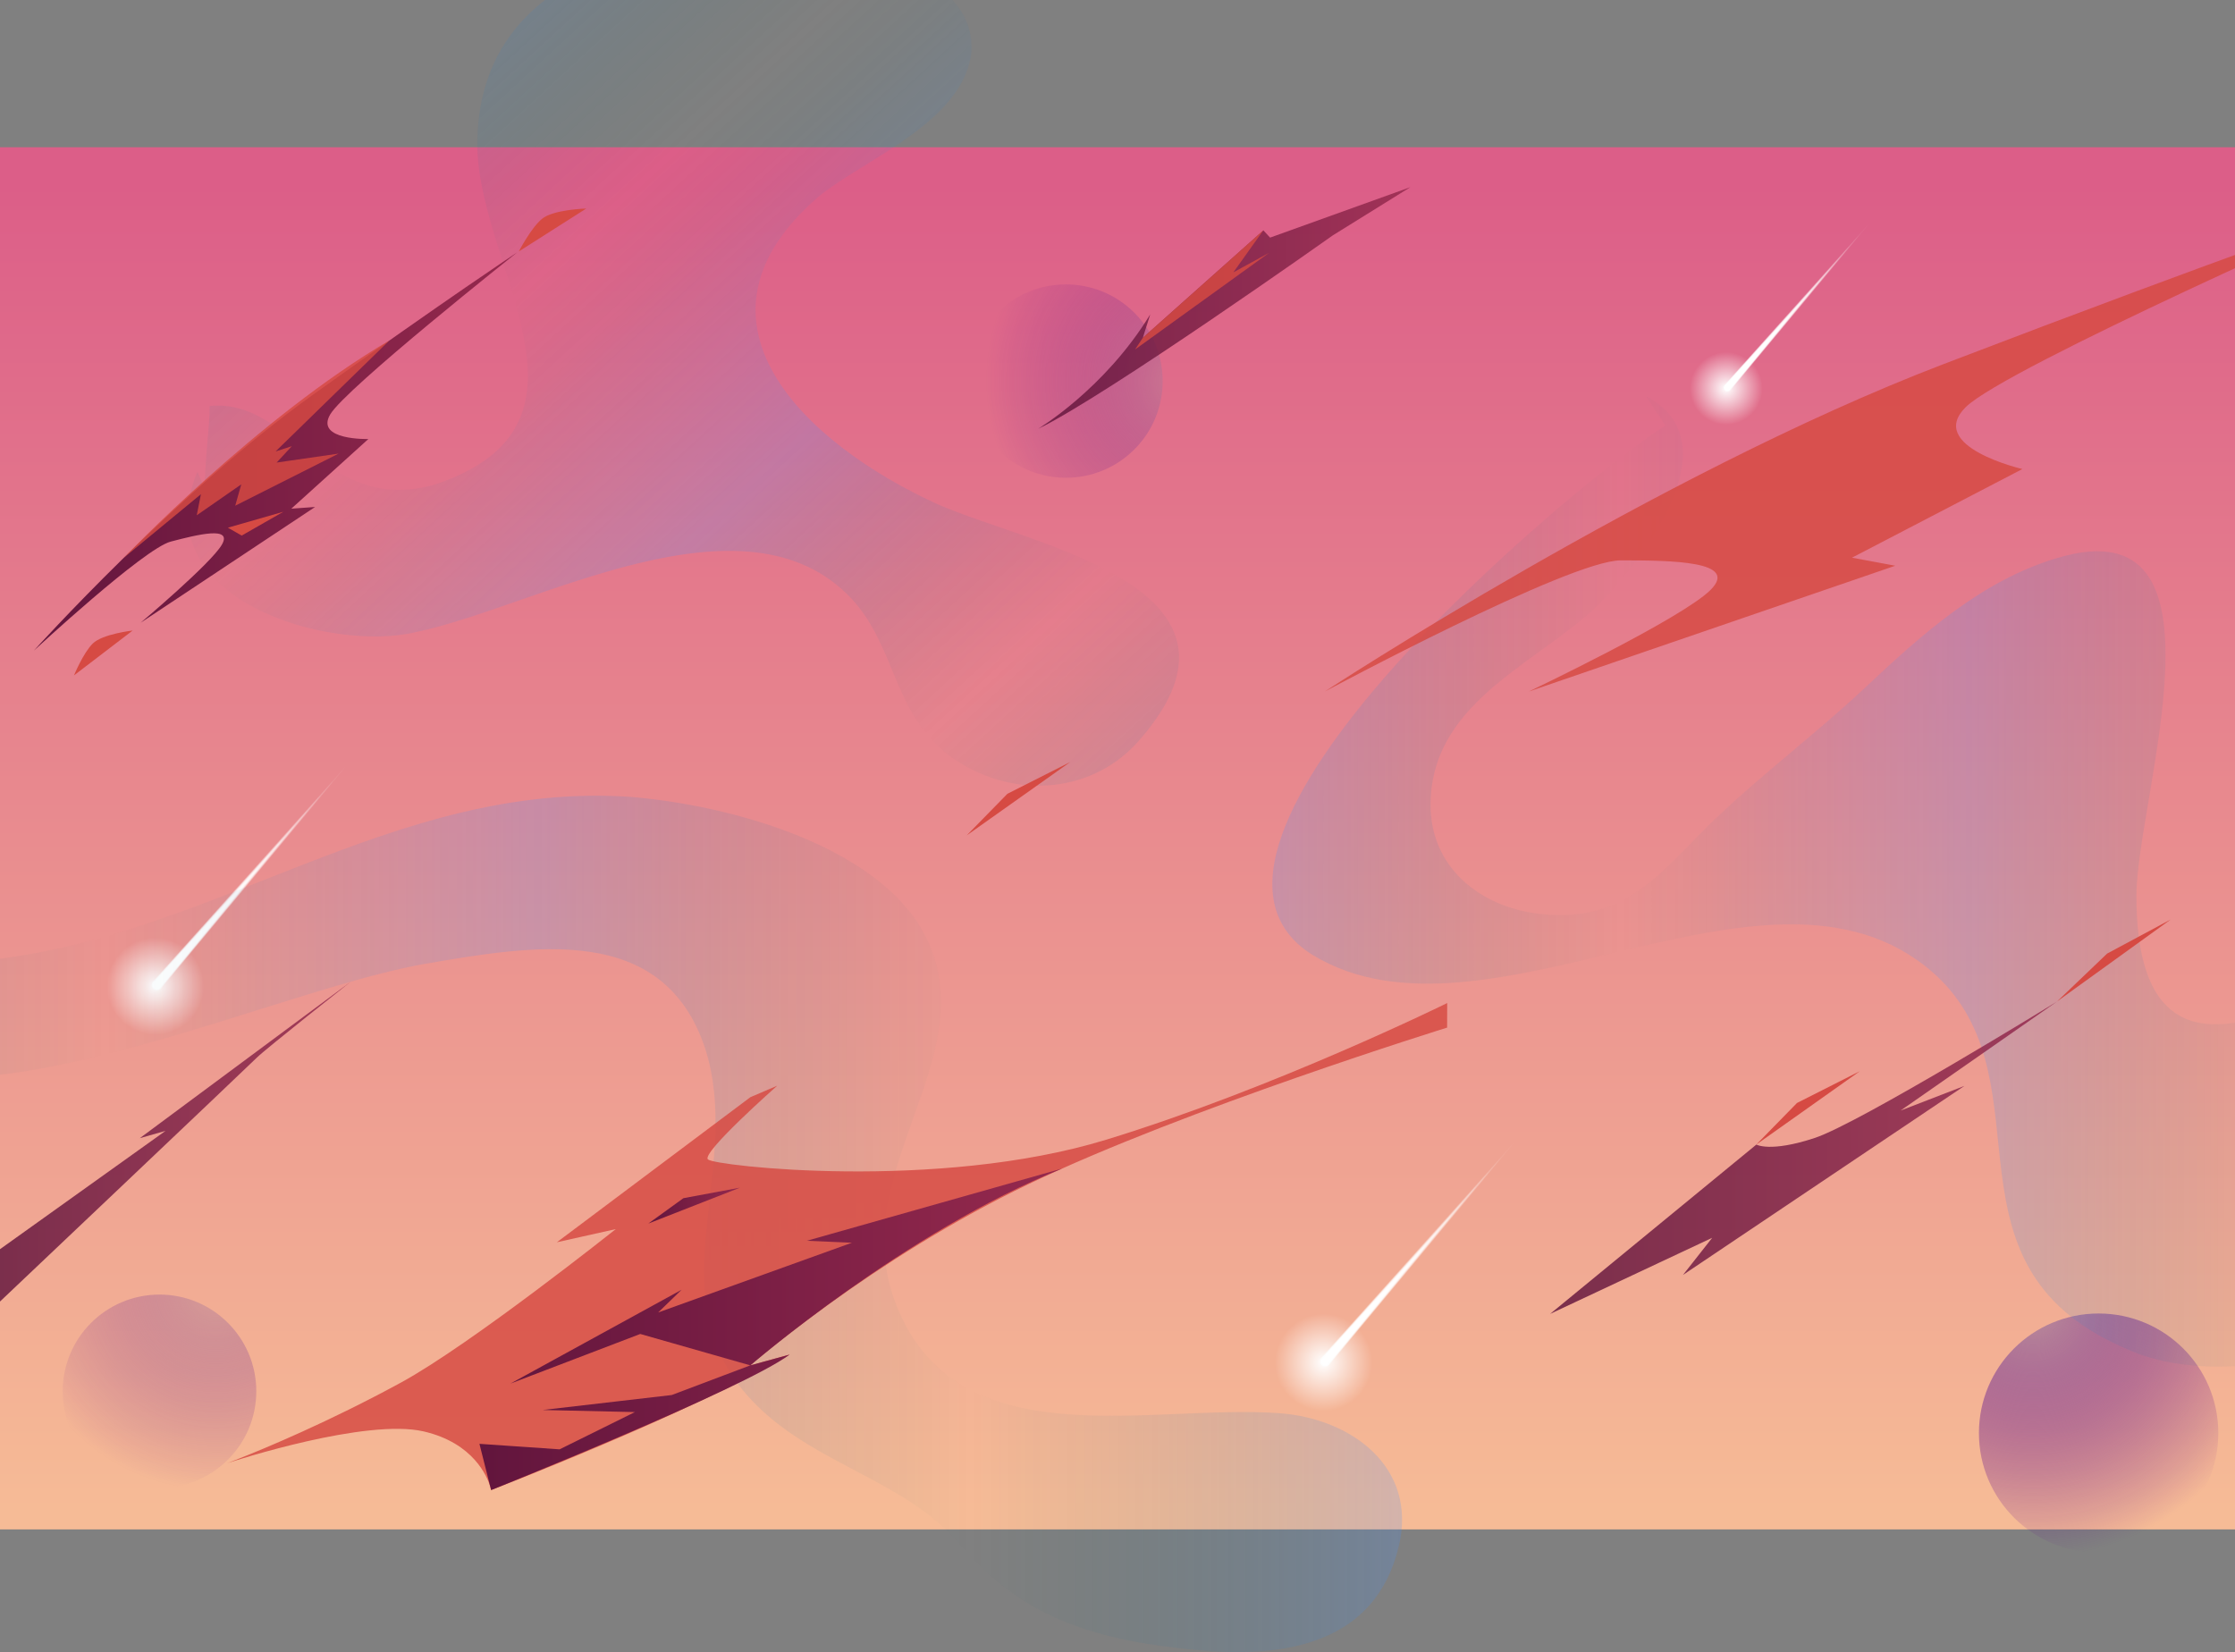 <svg width="1024" height="757" viewBox="0 0 1024 757" fill="none" xmlns="http://www.w3.org/2000/svg">
<rect x="0" y="0" width="1024" height="757" fill="#808080" stroke="none"/>
<path d="M1052.66 67.465H-74.355V700.765H1052.66V67.465Z" fill="url(#paint0_linear_257_20565)"/>
<path d="M961.516 711.402C991.801 711.402 1016.35 686.876 1016.35 656.622C1016.35 626.367 991.801 601.841 961.516 601.841C931.231 601.841 906.68 626.367 906.68 656.622C906.68 686.876 931.231 711.402 961.516 711.402Z" fill="url(#paint1_radial_257_20565)"/>
<path opacity="0.49" d="M519.706 205.937C537.025 188.636 537.025 160.585 519.706 143.285C502.387 125.984 474.308 125.984 456.99 143.285C439.671 160.585 439.671 188.636 456.99 205.937C474.308 223.238 502.387 223.238 519.706 205.937Z" fill="url(#paint2_radial_257_20565)"/>
<path opacity="0.49" d="M73.079 681.772C97.572 681.772 117.426 661.937 117.426 637.47C117.426 613.003 97.572 593.169 73.079 593.169C48.587 593.169 28.732 613.003 28.732 637.47C28.732 661.937 48.587 681.772 73.079 681.772Z" fill="url(#paint3_radial_257_20565)"/>
<path d="M807.567 177.014C807.379 173.721 806.217 170.558 804.229 167.924C802.241 165.291 799.515 163.306 796.398 162.221C793.28 161.135 789.91 160.998 786.714 161.827C783.518 162.655 780.64 164.412 778.444 166.875C776.248 169.338 774.833 172.397 774.377 175.663C773.922 178.93 774.447 182.259 775.885 185.227C777.324 188.196 779.612 190.672 782.46 192.341C785.307 194.011 788.586 194.799 791.883 194.606C796.296 194.347 800.427 192.349 803.368 189.051C806.308 185.753 807.819 181.424 807.567 177.014Z" fill="url(#paint4_radial_257_20565)"/>
<path opacity="0.06" d="M792.909 178.879C792.571 179.245 792.103 179.467 791.605 179.496C791.106 179.526 790.615 179.362 790.236 179.038C789.856 178.714 789.617 178.255 789.568 177.759C789.519 177.262 789.665 176.766 789.974 176.375C790.667 175.566 855.899 102.865 855.922 102.888C856.181 103.105 793.602 178.064 792.909 178.879Z" fill="white"/>
<path opacity="0.13" d="M792.857 178.832C792.698 179.017 792.504 179.17 792.286 179.281C792.068 179.391 791.831 179.458 791.587 179.477C791.344 179.496 791.099 179.467 790.866 179.392C790.634 179.316 790.419 179.196 790.233 179.037C790.047 178.878 789.894 178.685 789.784 178.467C789.673 178.25 789.606 178.012 789.587 177.769C789.568 177.525 789.597 177.281 789.672 177.049C789.748 176.816 789.869 176.601 790.027 176.416C790.697 175.636 851.614 107.808 851.661 107.808C851.914 108.049 793.526 178.046 792.857 178.832Z" fill="white"/>
<path opacity="0.19" d="M792.804 178.785C792.649 178.964 792.462 179.111 792.25 179.217C792.039 179.324 791.81 179.388 791.574 179.405C791.338 179.423 791.101 179.394 790.877 179.32C790.652 179.247 790.444 179.129 790.265 178.975C790.086 178.821 789.939 178.634 789.832 178.423C789.725 178.212 789.661 177.982 789.644 177.747C789.626 177.511 789.655 177.275 789.729 177.05C789.803 176.826 789.92 176.618 790.074 176.439C790.72 175.689 847.329 112.675 847.399 112.734C847.675 112.992 793.443 178.034 792.804 178.785Z" fill="white"/>
<path opacity="0.25" d="M792.751 178.738C792.608 178.922 792.429 179.076 792.225 179.189C792.021 179.303 791.796 179.374 791.564 179.398C791.331 179.422 791.097 179.398 790.874 179.329C790.651 179.26 790.444 179.146 790.266 178.995C790.089 178.844 789.944 178.658 789.84 178.449C789.736 178.24 789.676 178.012 789.663 177.779C789.65 177.546 789.684 177.313 789.764 177.094C789.844 176.875 789.967 176.674 790.127 176.504C790.714 175.783 843.044 117.613 843.138 117.695C843.426 117.935 793.367 178.017 792.751 178.738Z" fill="white"/>
<path opacity="0.31" d="M792.698 178.697C792.406 179.003 792.007 179.185 791.585 179.206C791.162 179.228 790.747 179.087 790.425 178.812C790.103 178.537 789.899 178.149 789.855 177.729C789.81 177.308 789.929 176.887 790.186 176.551C790.773 175.859 838.765 122.533 838.906 122.632C839.17 122.879 793.291 177.999 792.698 178.697Z" fill="white"/>
<path opacity="0.38" d="M792.628 178.65C792.355 178.97 791.966 179.168 791.547 179.201C791.127 179.234 790.712 179.099 790.392 178.826C790.072 178.553 789.874 178.164 789.841 177.745C789.808 177.326 789.943 176.911 790.216 176.592C790.803 175.929 834.463 127.446 834.604 127.57C834.921 127.822 793.215 177.987 792.628 178.65Z" fill="white"/>
<path opacity="0.44" d="M792.593 178.603C792.332 178.909 791.961 179.098 791.56 179.13C791.159 179.162 790.762 179.034 790.456 178.773C790.15 178.513 789.961 178.141 789.929 177.741C789.897 177.341 790.025 176.944 790.286 176.639C790.832 176.005 830.201 132.366 830.36 132.507C830.665 132.771 793.139 177.97 792.593 178.603Z" fill="white"/>
<path opacity="0.5" d="M792.54 178.562C792.419 178.715 792.269 178.842 792.097 178.935C791.926 179.029 791.738 179.086 791.543 179.105C791.349 179.124 791.153 179.104 790.967 179.045C790.781 178.986 790.608 178.891 790.46 178.764C790.312 178.637 790.191 178.482 790.104 178.307C790.017 178.133 789.967 177.942 789.956 177.748C789.944 177.553 789.972 177.358 790.038 177.175C790.104 176.991 790.206 176.823 790.339 176.68C790.856 176.093 825.911 137.28 826.098 137.438C826.415 137.714 793.063 177.952 792.54 178.562Z" fill="white"/>
<path opacity="0.56" d="M792.487 178.515C792.241 178.743 791.919 178.873 791.583 178.881C791.247 178.889 790.92 178.775 790.663 178.559C790.406 178.343 790.236 178.04 790.186 177.709C790.136 177.377 790.209 177.038 790.392 176.756C790.885 176.17 821.631 142.229 821.837 142.411C822.165 142.657 792.98 177.94 792.487 178.515Z" fill="white"/>
<path opacity="0.63" d="M792.434 178.474C792.326 178.614 792.19 178.731 792.035 178.817C791.881 178.904 791.71 178.957 791.534 178.976C791.357 178.994 791.179 178.977 791.01 178.924C790.84 178.872 790.684 178.785 790.549 178.67C790.414 178.555 790.304 178.414 790.225 178.256C790.146 178.097 790.101 177.924 790.091 177.747C790.081 177.57 790.107 177.393 790.168 177.227C790.229 177.061 790.323 176.908 790.444 176.779C790.914 176.228 817.346 147.126 817.581 147.325C817.91 147.601 792.904 177.923 792.434 178.474Z" fill="white"/>
<path opacity="0.69" d="M792.382 178.427C792.168 178.677 791.863 178.831 791.535 178.856C791.207 178.882 790.883 178.776 790.633 178.562C790.383 178.348 790.228 178.044 790.203 177.716C790.178 177.389 790.284 177.064 790.498 176.815C790.944 176.293 813.062 152.034 813.32 152.251C813.578 152.468 792.828 177.905 792.382 178.427Z" fill="white"/>
<path opacity="0.75" d="M792.329 178.38C792.238 178.521 792.117 178.64 791.976 178.73C791.835 178.82 791.676 178.878 791.51 178.902C791.344 178.925 791.175 178.913 791.014 178.866C790.853 178.819 790.705 178.738 790.578 178.628C790.451 178.519 790.349 178.384 790.279 178.232C790.209 178.08 790.172 177.915 790.171 177.747C790.17 177.58 790.205 177.414 790.273 177.261C790.342 177.109 790.442 176.972 790.568 176.861C790.985 176.369 808.765 156.954 809.076 157.194C809.387 157.434 792.752 177.888 792.329 178.38Z" fill="white"/>
<path opacity="0.81" d="M792.276 178.339C792.084 178.556 791.815 178.688 791.527 178.709C791.238 178.729 790.953 178.635 790.733 178.448C790.513 178.26 790.375 177.994 790.35 177.706C790.325 177.418 790.413 177.132 790.597 176.908C790.991 176.445 804.491 161.873 804.796 162.131C805.102 162.389 792.675 177.876 792.276 178.339Z" fill="white"/>
<path opacity="0.88" d="M792.223 178.292C792.139 178.406 792.032 178.502 791.909 178.573C791.786 178.644 791.65 178.689 791.509 178.705C791.368 178.721 791.226 178.708 791.09 178.667C790.954 178.625 790.829 178.557 790.721 178.465C790.613 178.373 790.525 178.259 790.463 178.132C790.401 178.004 790.365 177.866 790.359 177.724C790.353 177.582 790.376 177.441 790.427 177.309C790.478 177.177 790.556 177.056 790.656 176.955C791.026 176.521 800.212 166.793 800.541 167.069C800.869 167.344 792.593 177.858 792.223 178.292Z" fill="white"/>
<path opacity="0.94" d="M792.17 178.245C792.001 178.426 791.768 178.535 791.521 178.549C791.273 178.562 791.03 178.48 790.842 178.319C790.653 178.158 790.534 177.931 790.51 177.684C790.485 177.438 790.556 177.192 790.709 176.996C791.055 176.592 795.927 171.719 796.279 172.006C796.632 172.294 792.517 177.841 792.17 178.245Z" fill="white"/>
<path d="M792.117 178.204C792.002 178.34 791.85 178.438 791.678 178.487C791.507 178.536 791.326 178.532 791.156 178.478C790.987 178.423 790.838 178.32 790.728 178.18C790.617 178.041 790.551 177.872 790.537 177.695C790.523 177.518 790.562 177.34 790.649 177.185C790.736 177.03 790.867 176.905 791.026 176.824C791.184 176.744 791.363 176.712 791.54 176.733C791.716 176.755 791.883 176.828 792.017 176.944C792.197 177.098 792.309 177.317 792.328 177.553C792.346 177.79 792.271 178.024 792.117 178.204Z" fill="white"/>
<path d="M628.728 622.975C628.47 618.569 626.91 614.338 624.245 610.817C621.58 607.297 617.929 604.645 613.756 603.197C609.582 601.748 605.072 601.569 600.796 602.681C596.52 603.794 592.671 606.147 589.734 609.445C586.797 612.743 584.905 616.837 584.297 621.209C583.69 625.58 584.393 630.034 586.319 634.007C588.245 637.979 591.306 641.292 595.117 643.526C598.927 645.761 603.315 646.816 607.726 646.559C613.641 646.213 619.177 643.534 623.116 639.112C627.054 634.689 629.073 628.884 628.728 622.975Z" fill="url(#paint5_radial_257_20565)"/>
<path opacity="0.06" d="M609.1 625.461C608.655 625.982 608.02 626.305 607.337 626.359C606.653 626.413 605.976 626.193 605.455 625.748C604.933 625.304 604.61 624.67 604.556 623.987C604.502 623.304 604.722 622.628 605.167 622.107C606.094 621.016 693.427 523.676 693.474 523.705C693.826 523.998 610.027 624.376 609.1 625.461Z" fill="white"/>
<path opacity="0.13" d="M609.029 625.402C608.819 625.661 608.56 625.875 608.266 626.031C607.972 626.188 607.65 626.284 607.319 626.315C606.987 626.345 606.653 626.309 606.335 626.208C606.018 626.107 605.724 625.944 605.471 625.728C605.218 625.511 605.01 625.247 604.861 624.949C604.712 624.652 604.624 624.328 604.602 623.996C604.58 623.664 604.625 623.331 604.734 623.017C604.843 622.702 605.014 622.413 605.237 622.166C606.129 621.122 687.709 530.261 687.774 530.314C688.143 530.618 609.921 624.353 609.029 625.402Z" fill="white"/>
<path opacity="0.19" d="M608.959 625.338C608.536 625.791 607.954 626.064 607.335 626.1C606.716 626.135 606.107 625.93 605.635 625.528C605.163 625.125 604.865 624.556 604.803 623.94C604.741 623.323 604.92 622.707 605.302 622.218C606.165 621.21 681.968 536.834 682.062 536.916C682.438 537.239 609.822 624.335 608.959 625.338Z" fill="white"/>
<path opacity="0.25" d="M608.9 625.279C608.704 625.51 608.463 625.7 608.193 625.839C607.923 625.977 607.629 626.061 607.326 626.085C607.024 626.11 606.719 626.074 606.43 625.981C606.141 625.888 605.874 625.74 605.642 625.543C605.411 625.347 605.221 625.107 605.083 624.837C604.944 624.567 604.86 624.273 604.836 623.971C604.811 623.668 604.846 623.364 604.94 623.076C605.033 622.787 605.182 622.52 605.378 622.289C606.206 621.321 676.24 543.431 676.363 543.537C676.744 543.859 609.716 624.312 608.9 625.279Z" fill="white"/>
<path opacity="0.31" d="M608.818 625.221C608.629 625.442 608.398 625.623 608.139 625.755C607.88 625.887 607.597 625.967 607.307 625.99C607.017 626.013 606.726 625.978 606.449 625.889C606.172 625.799 605.916 625.656 605.695 625.467C605.474 625.278 605.292 625.048 605.16 624.789C605.028 624.53 604.948 624.248 604.925 623.958C604.902 623.669 604.936 623.377 605.026 623.101C605.116 622.824 605.259 622.568 605.448 622.347C606.241 621.421 670.498 550.016 670.657 550.151C671.05 550.48 609.61 624.288 608.818 625.221Z" fill="white"/>
<path opacity="0.38" d="M608.747 625.162C608.57 625.386 608.349 625.572 608.098 625.709C607.847 625.846 607.571 625.931 607.287 625.959C607.002 625.987 606.715 625.957 606.442 625.871C606.17 625.785 605.917 625.645 605.7 625.46C605.482 625.274 605.305 625.047 605.177 624.791C605.05 624.535 604.976 624.256 604.959 623.971C604.942 623.686 604.983 623.401 605.079 623.132C605.175 622.863 605.325 622.616 605.519 622.406C606.282 621.515 664.764 556.596 664.951 556.73C665.357 557.1 609.487 624.271 608.747 625.162Z" fill="white"/>
<path opacity="0.44" d="M608.677 625.121C608.504 625.324 608.292 625.49 608.054 625.611C607.816 625.732 607.557 625.804 607.291 625.825C607.025 625.846 606.757 625.814 606.504 625.731C606.25 625.649 606.015 625.517 605.812 625.344C605.61 625.171 605.443 624.959 605.322 624.722C605.201 624.484 605.128 624.225 605.108 623.959C605.087 623.693 605.119 623.426 605.202 623.173C605.284 622.919 605.416 622.685 605.589 622.482C606.317 621.632 659.005 563.198 659.252 563.386C659.663 563.72 609.405 624.247 608.677 625.121Z" fill="white"/>
<path opacity="0.5" d="M608.607 625.039C608.449 625.254 608.249 625.433 608.018 625.567C607.788 625.701 607.532 625.785 607.267 625.816C607.002 625.846 606.734 625.822 606.479 625.744C606.224 625.666 605.988 625.537 605.786 625.364C605.583 625.19 605.419 624.977 605.302 624.738C605.186 624.498 605.121 624.237 605.11 623.971C605.099 623.705 605.144 623.44 605.24 623.192C605.337 622.944 605.484 622.718 605.672 622.529C606.364 621.714 653.306 569.754 653.558 569.983C653.969 570.341 609.299 624.224 608.607 625.039Z" fill="white"/>
<path opacity="0.56" d="M608.536 624.98C608.379 625.164 608.187 625.316 607.971 625.426C607.756 625.535 607.52 625.602 607.279 625.621C607.037 625.64 606.794 625.611 606.564 625.537C606.334 625.462 606.12 625.343 605.936 625.185C605.752 625.028 605.6 624.837 605.49 624.621C605.38 624.405 605.314 624.17 605.295 623.929C605.276 623.688 605.304 623.445 605.379 623.215C605.454 622.985 605.573 622.772 605.731 622.588C606.394 621.814 647.559 576.351 647.841 576.597C648.27 576.961 609.2 624.206 608.536 624.98Z" fill="white"/>
<path opacity="0.63" d="M608.465 624.922C608.325 625.123 608.143 625.292 607.933 625.419C607.723 625.546 607.488 625.627 607.245 625.658C607.001 625.689 606.754 625.669 606.519 625.598C606.283 625.528 606.065 625.41 605.879 625.25C605.692 625.091 605.541 624.894 605.435 624.673C605.329 624.452 605.27 624.211 605.263 623.966C605.255 623.72 605.299 623.476 605.392 623.249C605.484 623.022 605.624 622.817 605.8 622.646C606.428 621.913 641.824 582.936 642.135 583.206C642.575 583.581 609.093 624.183 608.465 624.922Z" fill="white"/>
<path opacity="0.69" d="M608.395 624.857C608.254 625.025 608.081 625.164 607.886 625.264C607.691 625.365 607.478 625.427 607.259 625.445C607.04 625.463 606.82 625.437 606.611 625.37C606.402 625.302 606.209 625.194 606.042 625.052C605.875 624.909 605.738 624.735 605.639 624.539C605.54 624.343 605.481 624.13 605.465 623.911C605.449 623.692 605.477 623.473 605.547 623.265C605.616 623.057 605.726 622.864 605.871 622.699C606.458 622.001 636.089 589.515 636.43 589.809C636.882 590.201 608.988 624.165 608.395 624.857Z" fill="white"/>
<path opacity="0.75" d="M608.313 624.798C608.193 624.989 608.033 625.15 607.844 625.273C607.655 625.396 607.442 625.476 607.219 625.509C606.996 625.543 606.769 625.527 606.553 625.464C606.336 625.402 606.136 625.293 605.966 625.146C605.795 624.999 605.658 624.817 605.564 624.613C605.47 624.408 605.422 624.186 605.422 623.961C605.422 623.736 605.47 623.514 605.564 623.309C605.658 623.104 605.795 622.922 605.965 622.775C606.552 622.119 630.372 596.118 630.754 596.435C631.135 596.751 608.9 624.142 608.313 624.798Z" fill="white"/>
<path opacity="0.81" d="M608.254 624.74C608.001 625.037 607.639 625.221 607.249 625.252C606.86 625.283 606.474 625.158 606.176 624.904C605.879 624.651 605.695 624.289 605.664 623.9C605.633 623.511 605.758 623.125 606.012 622.828C606.54 622.212 624.614 602.692 625.025 603.043C625.435 603.395 608.783 624.118 608.254 624.74Z" fill="white"/>
<path opacity="0.88" d="M608.184 624.681C607.946 624.96 607.607 625.132 607.241 625.161C606.876 625.189 606.514 625.072 606.235 624.834C605.956 624.596 605.784 624.257 605.755 623.892C605.727 623.527 605.844 623.165 606.082 622.887C606.576 622.3 618.879 609.277 619.319 609.652C619.759 610.027 608.677 624.101 608.184 624.681Z" fill="white"/>
<path opacity="0.94" d="M608.113 624.623C608.005 624.758 607.871 624.871 607.718 624.953C607.566 625.036 607.398 625.087 607.226 625.103C607.053 625.12 606.879 625.101 606.713 625.049C606.548 624.997 606.395 624.912 606.263 624.799C606.131 624.686 606.024 624.548 605.946 624.393C605.869 624.238 605.824 624.069 605.814 623.896C605.804 623.723 605.828 623.549 605.886 623.386C605.945 623.223 606.035 623.073 606.153 622.945C606.616 622.406 613.144 615.862 613.613 616.261C614.083 616.659 608.577 624.077 608.113 624.623Z" fill="white"/>
<path d="M608.043 624.535C607.89 624.706 607.69 624.829 607.468 624.888C607.245 624.947 607.011 624.94 606.793 624.867C606.575 624.793 606.383 624.658 606.241 624.477C606.099 624.296 606.014 624.077 605.996 623.848C605.978 623.619 606.027 623.39 606.138 623.188C606.249 622.987 606.417 622.823 606.621 622.716C606.824 622.609 607.055 622.565 607.284 622.588C607.513 622.611 607.73 622.701 607.908 622.846C608.031 622.946 608.132 623.07 608.206 623.21C608.279 623.35 608.324 623.504 608.336 623.661C608.349 623.819 608.33 623.978 608.279 624.128C608.229 624.278 608.148 624.416 608.043 624.535Z" fill="white"/>
<path d="M93.477 450.559C93.219 446.152 91.659 441.922 88.994 438.401C86.329 434.881 82.678 432.229 78.505 430.78C74.331 429.332 69.821 429.153 65.545 430.265C61.269 431.378 57.42 433.731 54.483 437.029C51.546 440.327 49.654 444.421 49.047 448.792C48.439 453.164 49.142 457.618 51.068 461.591C52.993 465.563 56.055 468.876 59.866 471.11C63.676 473.345 68.064 474.4 72.475 474.143C78.39 473.797 83.926 471.118 87.865 466.695C91.803 462.273 93.822 456.468 93.477 450.559Z" fill="url(#paint6_radial_257_20565)"/>
<path opacity="0.06" d="M73.849 453.051C73.404 453.572 72.769 453.895 72.086 453.949C71.402 454.003 70.725 453.783 70.204 453.338C69.682 452.893 69.359 452.26 69.305 451.577C69.251 450.894 69.471 450.218 69.916 449.697C70.844 448.618 158.193 351.277 158.223 351.277C158.575 351.588 74.776 451.96 73.849 453.051Z" fill="white"/>
<path opacity="0.13" d="M73.778 452.986C73.342 453.469 72.736 453.763 72.087 453.806C71.437 453.848 70.797 453.636 70.303 453.214C69.808 452.792 69.498 452.193 69.439 451.546C69.38 450.899 69.576 450.254 69.986 449.749C70.878 448.706 152.458 357.845 152.522 357.897C152.88 358.208 74.676 451.943 73.778 452.986Z" fill="white"/>
<path opacity="0.19" d="M73.708 452.928C73.291 453.413 72.699 453.713 72.061 453.762C71.423 453.811 70.792 453.605 70.306 453.189C69.82 452.773 69.52 452.181 69.471 451.544C69.422 450.906 69.628 450.276 70.045 449.791C70.908 448.782 146.711 364.406 146.805 364.488C147.187 364.829 74.57 451.919 73.708 452.928Z" fill="white"/>
<path opacity="0.25" d="M73.638 452.869C73.241 453.336 72.674 453.626 72.063 453.675C71.452 453.724 70.847 453.529 70.38 453.133C69.913 452.736 69.623 452.171 69.573 451.56C69.523 450.95 69.719 450.345 70.116 449.878C70.943 448.911 140.977 371.021 141.1 371.126C141.493 371.449 74.465 451.901 73.638 452.869Z" fill="white"/>
<path opacity="0.31" d="M73.567 452.81C73.378 453.031 73.147 453.213 72.888 453.345C72.629 453.477 72.346 453.557 72.056 453.58C71.766 453.603 71.475 453.568 71.198 453.478C70.921 453.389 70.665 453.245 70.444 453.057C70.223 452.868 70.041 452.638 69.909 452.379C69.776 452.12 69.697 451.838 69.674 451.548C69.651 451.258 69.685 450.967 69.775 450.691C69.865 450.414 70.008 450.158 70.197 449.937C70.99 449.011 135.247 377.606 135.406 377.741C135.787 378.069 74.365 451.878 73.567 452.81Z" fill="white"/>
<path opacity="0.38" d="M73.497 452.722C73.124 453.126 72.609 453.369 72.061 453.401C71.512 453.434 70.973 453.253 70.555 452.896C70.137 452.54 69.874 452.035 69.821 451.489C69.767 450.943 69.927 450.397 70.268 449.966C71.031 449.075 129.513 384.156 129.701 384.291C130.106 384.701 74.26 451.855 73.497 452.722Z" fill="white"/>
<path opacity="0.44" d="M73.426 452.687C73.253 452.89 73.041 453.056 72.803 453.177C72.565 453.298 72.306 453.371 72.04 453.391C71.774 453.412 71.507 453.38 71.253 453.298C70.999 453.215 70.764 453.083 70.561 452.91C70.359 452.737 70.192 452.525 70.071 452.288C69.95 452.05 69.877 451.791 69.857 451.525C69.836 451.26 69.868 450.993 69.951 450.739C70.033 450.486 70.165 450.251 70.338 450.049C71.066 449.198 123.754 390.765 124.001 390.952C124.412 391.31 74.154 451.837 73.426 452.687Z" fill="white"/>
<path opacity="0.5" d="M73.356 452.629C73.011 452.975 72.548 453.178 72.06 453.198C71.571 453.217 71.094 453.052 70.722 452.734C70.351 452.417 70.114 451.971 70.058 451.486C70.002 451.001 70.131 450.512 70.421 450.119C71.113 449.304 118.055 397.344 118.307 397.573C118.718 397.93 74.054 451.814 73.356 452.629Z" fill="white"/>
<path opacity="0.56" d="M73.285 452.57C73.128 452.754 72.936 452.905 72.72 453.015C72.505 453.125 72.269 453.192 72.028 453.211C71.786 453.23 71.543 453.201 71.313 453.126C71.083 453.052 70.869 452.932 70.685 452.775C70.501 452.618 70.349 452.426 70.239 452.211C70.129 451.995 70.063 451.76 70.044 451.519C70.025 451.278 70.053 451.035 70.128 450.805C70.203 450.575 70.322 450.362 70.48 450.177C71.143 449.403 112.308 403.941 112.59 404.187C113.025 404.551 73.949 451.796 73.285 452.57Z" fill="white"/>
<path opacity="0.63" d="M73.214 452.505C73.074 452.706 72.892 452.876 72.682 453.003C72.472 453.129 72.237 453.211 71.994 453.242C71.75 453.273 71.503 453.252 71.268 453.182C71.032 453.112 70.814 452.993 70.628 452.834C70.441 452.675 70.29 452.478 70.184 452.257C70.078 452.036 70.019 451.795 70.011 451.549C70.004 451.304 70.048 451.06 70.141 450.833C70.234 450.606 70.373 450.401 70.549 450.23C71.177 449.497 106.573 410.52 106.884 410.79C107.33 411.171 73.842 451.772 73.214 452.505Z" fill="white"/>
<path opacity="0.69" d="M73.144 452.447C72.856 452.776 72.45 452.979 72.013 453.01C71.576 453.042 71.145 452.9 70.812 452.616C70.48 452.332 70.273 451.928 70.237 451.492C70.201 451.056 70.339 450.624 70.62 450.289C71.207 449.591 100.838 417.105 101.178 417.398C101.636 417.791 73.743 451.749 73.144 452.447Z" fill="white"/>
<path opacity="0.75" d="M73.074 452.388C72.94 452.545 72.777 452.674 72.593 452.767C72.41 452.861 72.209 452.918 72.004 452.934C71.798 452.95 71.592 452.926 71.395 452.863C71.199 452.799 71.018 452.698 70.861 452.564C70.704 452.431 70.575 452.267 70.481 452.084C70.388 451.901 70.331 451.7 70.314 451.495C70.298 451.29 70.322 451.083 70.386 450.888C70.45 450.692 70.551 450.51 70.685 450.353C71.272 449.697 95.092 423.696 95.473 424.013C95.943 424.412 73.637 451.731 73.074 452.388Z" fill="white"/>
<path opacity="0.81" d="M72.98 452.33C72.854 452.477 72.701 452.598 72.528 452.685C72.356 452.773 72.168 452.826 71.975 452.842C71.782 452.857 71.588 452.834 71.404 452.774C71.22 452.715 71.049 452.619 70.902 452.494C70.755 452.368 70.634 452.215 70.546 452.043C70.458 451.87 70.405 451.683 70.389 451.49C70.374 451.297 70.397 451.103 70.457 450.919C70.516 450.735 70.612 450.565 70.737 450.418C71.266 449.802 89.339 430.281 89.75 430.633C90.161 430.985 73.532 451.708 72.98 452.33Z" fill="white"/>
<path opacity="0.88" d="M72.933 452.271C72.695 452.549 72.356 452.722 71.99 452.75C71.625 452.779 71.263 452.661 70.984 452.423C70.706 452.185 70.533 451.847 70.504 451.482C70.476 451.116 70.593 450.755 70.832 450.477C71.325 449.89 83.628 436.866 84.068 437.242C84.508 437.617 73.432 451.69 72.933 452.271Z" fill="white"/>
<path opacity="0.94" d="M72.863 452.206C72.636 452.452 72.323 452.601 71.989 452.621C71.655 452.64 71.327 452.53 71.073 452.313C70.819 452.095 70.659 451.788 70.627 451.455C70.595 451.123 70.694 450.791 70.902 450.529C71.366 449.99 77.893 443.446 78.363 443.845C78.832 444.243 73.326 451.667 72.863 452.206Z" fill="white"/>
<path d="M72.792 452.136C72.639 452.308 72.439 452.431 72.217 452.49C71.994 452.549 71.76 452.541 71.542 452.468C71.323 452.395 71.132 452.259 70.99 452.078C70.849 451.897 70.763 451.679 70.745 451.45C70.727 451.221 70.776 450.991 70.887 450.79C70.998 450.589 71.166 450.425 71.37 450.318C71.573 450.211 71.804 450.166 72.033 450.189C72.262 450.212 72.479 450.302 72.657 450.447C72.78 450.547 72.881 450.671 72.955 450.811C73.028 450.951 73.073 451.105 73.085 451.263C73.098 451.421 73.079 451.579 73.028 451.729C72.978 451.88 72.897 452.018 72.792 452.136Z" fill="white"/>
<g opacity="0.2">
<path d="M-95.979 377.289C-132.642 581.353 96.048 459.255 193.811 441.792C244.439 433.073 303.789 422.611 322.996 480.16C340.453 534.225 302.046 590.026 340.453 637.113C368.153 670.613 413.239 676.166 439.906 707.808C469.308 742.727 505.273 752.174 549.931 756.173C589.201 759.692 630.214 753.007 640.879 708.523C649.59 672.167 619.038 649.949 586.289 647.539C526.094 643.117 437.987 669.393 410.275 596.998C387.606 537.749 448.682 487.155 425.989 433.096C406.788 387.756 333.468 368.593 288.076 365.075C179.841 358.097 97.792 429.578 -6.951 440.062C-69.794 445.305 -80.271 408.679 -87.268 358.109C-97.74 291.847 -165.825 333.691 -146.625 363.339" fill="url(#paint7_linear_257_20565)"/>
</g>
<g opacity="0.2">
<path d="M90.443 216.155C65.936 274.577 150.808 299.088 190.424 289.653C245.132 278.348 341.339 221.808 390.388 274.577C411.138 297.194 409.254 329.229 437.547 348.075C465.839 366.922 501.687 363.151 522.437 338.652C582.803 268.925 473.388 250.107 429.998 231.231C367.748 202.962 309.266 146.428 375.291 89.912C396.052 72.93 441.327 55.971 445.095 23.931C446.979 -13.756 392.266 -21.297 363.979 -25.068C299.839 -30.715 220.607 -11.874 218.723 63.507C216.839 120.04 282.863 193.538 199.857 221.832C148.924 236.908 133.833 182.256 96.101 186.027C96.101 204.873 84.784 263.295 111.193 263.295" fill="url(#paint8_linear_257_20565)"/>
</g>
<g opacity="0.2">
<path d="M763.067 194.981C720.363 221.955 522.577 388.073 601.246 437.47C682.156 486.868 814.763 376.85 888.935 448.694C938.383 498.091 886.686 578.919 972.093 617.087C1037.25 648.524 1149.65 592.389 1194.6 540.745C1255.29 475.656 1203.59 374.598 1118.18 423.989C1064.24 453.18 978.838 516.053 978.838 410.502C978.838 365.597 1026.04 230.88 942.879 255.578C907.982 265.834 880.423 290.762 854.508 315.091C828.856 339.18 799.167 360.7 775.088 385.974C754.726 407.348 737.521 422.67 704.902 418.677C677.566 415.328 654.943 396.98 655.442 367.843C656.27 319.553 708.078 302.847 735.42 274.02C754.925 253.438 793.167 201.965 754.08 181.511" fill="url(#paint9_linear_257_20565)"/>
</g>
<path opacity="0.83" d="M663.056 459.595L663.02 470.848C663.02 470.848 543.234 507.984 471.316 542.516C399.398 577.049 343.757 625.602 343.757 625.602L361.778 620.653C316.169 647.773 225.009 682.74 225.009 682.74V682.675C224.923 682.233 224.812 681.797 224.675 681.367C223.29 676.676 217.044 661.219 194.151 655.877C167.743 649.749 107.612 669.264 104.125 670.414C106.25 669.61 129.319 660.938 159.766 645.897C167.397 642.132 175.503 637.963 183.832 633.413C215.612 616.102 282.141 563.163 282.141 563.163L255.14 569.197L343.775 502.736L356.102 497.458C356.102 497.458 321.276 528.197 324.34 531.234C327.404 534.272 429.616 545.829 506.764 522.227C583.912 498.625 663.056 459.595 663.056 459.595Z" fill="#D64A43"/>
<path d="M486.672 535.403L369.661 568.517L390.311 569.414L301.547 601.372L312.283 590.964L233.855 633.958L293.341 611.218L343.763 625.602L307.775 639.194L248.618 646.055L290.881 647.011L256.39 664.081L219.662 661.559L225.015 682.751C225.015 682.751 340.811 636.38 361.784 620.664L343.781 625.614C343.781 625.614 414.965 564.26 486.672 535.403Z" fill="url(#paint10_linear_257_20565)"/>
<path d="M297.045 560.63L339.032 544.182L313.105 549.008L297.045 560.63Z" fill="url(#paint11_linear_257_20565)"/>
<path opacity="0.83" d="M610.702 107.808C610.702 107.808 506.553 181.623 475.554 196.523C475.554 196.523 506.183 178.257 527.015 144.012L523.616 154.76L578.828 105.539L581.91 108.87L646.221 85.742L610.702 107.808Z" fill="url(#paint12_linear_257_20565)"/>
<path opacity="0.83" d="M578.823 105.533L565.076 124.796L581.459 115.842L520.042 160.143L523.611 154.76L578.823 105.533Z" fill="#D64A43"/>
<path opacity="0.83" d="M771.086 584.173L900.047 497.552L870.786 508.852L942.433 458.921C942.433 458.921 851.943 514.628 831.493 521.395C811.042 528.162 804.708 524.438 804.708 524.438L710.203 602.029L784.469 567.156L771.086 584.173Z" fill="url(#paint13_linear_257_20565)"/>
<path d="M942.415 458.921L965.413 436.925L994.551 421.304L942.415 458.921Z" fill="#D64A43"/>
<path d="M804.667 524.438L852.119 490.814L823.327 505.374L804.667 524.438Z" fill="#D64A43"/>
<path d="M442.895 382.784L490.341 349.16L461.549 363.72L442.895 382.784Z" fill="#D64A43"/>
<path opacity="0.83" d="M160.488 449.972L64.051 521.512L75.85 518.152L-2.648 574.269L-2.684 598.898C-2.684 598.898 113.54 488.744 117.543 484.728C121.547 480.711 160.488 449.972 160.488 449.972Z" fill="url(#paint14_linear_257_20565)"/>
<path d="M15.525 298.097C15.525 298.097 81.133 225.385 143.19 181.001C205.246 136.618 237.02 115.59 237.02 115.59C237.02 115.59 158.275 177.97 151.284 189.897C144.293 201.824 168.771 201.161 168.771 201.161L133.481 233.067L144.358 232.293L64.433 285.338C64.433 285.338 96.512 258.334 101.619 249.621C106.726 240.907 90.578 244.93 78.239 248.155C65.901 251.38 15.525 298.097 15.525 298.097Z" fill="url(#paint15_linear_257_20565)"/>
<path opacity="0.83" d="M126.272 206.844L178.397 156.009C118.271 191.193 56.661 255.637 56.661 255.637L92.056 226.441L90.137 236.11L110.547 221.925L107.77 231.712L155.14 207.84L126.736 211.945L133.698 204.445L126.272 206.844Z" fill="#D64A43"/>
<path d="M104.413 241.781L129.841 234.48L110.735 245.399L104.413 241.781Z" fill="#D64A43"/>
<path d="M60.788 288.903L33.898 309.462C33.898 309.462 38.06 299.3 42.468 294.89C46.877 290.48 60.788 288.903 60.788 288.903Z" fill="#D64A43"/>
<path d="M268.593 95.559L237.7 115.22C237.7 115.22 243.13 104.665 248.266 100.314C253.402 95.963 268.593 95.559 268.593 95.559Z" fill="#D64A43"/>
<path opacity="0.83" d="M607.016 316.833C607.016 316.833 758.459 217.375 890.244 166.916C1022.03 116.457 1088.75 93.682 1088.75 93.682C1088.75 93.682 918.66 168.535 900.563 186.607C882.466 204.68 926.59 214.912 926.59 214.912L848.52 255.526L868.349 259.214L700.47 316.839C700.47 316.839 770.51 283.496 783.723 270.297C796.936 257.097 766.16 256.757 742.575 256.757C718.99 256.757 607.016 316.833 607.016 316.833Z" fill="#D64A43"/>
<defs>
<linearGradient id="paint0_linear_257_20565" x1="489.155" y1="84.617" x2="489.155" y2="691.606" gradientUnits="userSpaceOnUse">
<stop stop-color="#DC5E88"/>
<stop offset="1" stop-color="#F6BB96"/>
</linearGradient>
<radialGradient id="paint1_radial_257_20565" cx="0" cy="0" r="1" gradientUnits="userSpaceOnUse" gradientTransform="translate(931.375 599.408) rotate(-61.365) scale(115.305 115.369)">
<stop stop-color="#BC909B"/>
<stop offset="0.04" stop-color="#B6879A" stop-opacity="0.96"/>
<stop offset="0.27" stop-color="#955795" stop-opacity="0.73"/>
<stop offset="0.48" stop-color="#7C3190" stop-opacity="0.51"/>
<stop offset="0.68" stop-color="#6A168D" stop-opacity="0.31"/>
<stop offset="0.86" stop-color="#5F068C" stop-opacity="0.14"/>
<stop offset="0.99" stop-color="#5B008B" stop-opacity="0"/>
</radialGradient>
<radialGradient id="paint2_radial_257_20565" cx="0" cy="0" r="1" gradientUnits="userSpaceOnUse" gradientTransform="translate(544.107 174.38) rotate(54.716) scale(93.457 93.489)">
<stop stop-color="#BC909B"/>
<stop offset="0.04" stop-color="#B6879A" stop-opacity="0.96"/>
<stop offset="0.27" stop-color="#955795" stop-opacity="0.73"/>
<stop offset="0.48" stop-color="#7C3190" stop-opacity="0.51"/>
<stop offset="0.68" stop-color="#6A168D" stop-opacity="0.31"/>
<stop offset="0.86" stop-color="#5F068C" stop-opacity="0.14"/>
<stop offset="0.99" stop-color="#5B008B" stop-opacity="0"/>
</radialGradient>
<radialGradient id="paint3_radial_257_20565" cx="0" cy="0" r="1" gradientUnits="userSpaceOnUse" gradientTransform="translate(98.978 590.747) rotate(-4) scale(93.33 93.235)">
<stop stop-color="#BC909B"/>
<stop offset="0.04" stop-color="#B6879A" stop-opacity="0.96"/>
<stop offset="0.27" stop-color="#955795" stop-opacity="0.73"/>
<stop offset="0.48" stop-color="#7C3190" stop-opacity="0.51"/>
<stop offset="0.68" stop-color="#6A168D" stop-opacity="0.31"/>
<stop offset="0.86" stop-color="#5F068C" stop-opacity="0.14"/>
<stop offset="0.99" stop-color="#5B008B" stop-opacity="0"/>
</radialGradient>
<radialGradient id="paint4_radial_257_20565" cx="0" cy="0" r="1" gradientUnits="userSpaceOnUse" gradientTransform="translate(790.908 177.977) rotate(-3.337) scale(16.688 16.671)">
<stop stop-color="white"/>
<stop offset="0.12" stop-color="white" stop-opacity="0.88"/>
<stop offset="1" stop-color="white" stop-opacity="0"/>
</radialGradient>
<radialGradient id="paint5_radial_257_20565" cx="0" cy="0" r="1" gradientUnits="userSpaceOnUse" gradientTransform="translate(606.451 624.279) rotate(-3.337) scale(22.341 22.318)">
<stop stop-color="white"/>
<stop offset="0.12" stop-color="white" stop-opacity="0.88"/>
<stop offset="1" stop-color="white" stop-opacity="0"/>
</radialGradient>
<radialGradient id="paint6_radial_257_20565" cx="0" cy="0" r="1" gradientUnits="userSpaceOnUse" gradientTransform="translate(71.185 451.897) rotate(-3.337) scale(22.341 22.318)">
<stop stop-color="white"/>
<stop offset="0.12" stop-color="white" stop-opacity="0.88"/>
<stop offset="1" stop-color="white" stop-opacity="0"/>
</radialGradient>
<linearGradient id="paint7_linear_257_20565" x1="-150" y1="539.883" x2="642.382" y2="539.883" gradientUnits="userSpaceOnUse">
<stop stop-color="#4793FF"/>
<stop offset="0.25" stop-color="#046462" stop-opacity="0"/>
<stop offset="0.27" stop-color="#0F6B7B" stop-opacity="0.08"/>
<stop offset="0.31" stop-color="#2077A3" stop-opacity="0.22"/>
<stop offset="0.34" stop-color="#2E81C4" stop-opacity="0.36"/>
<stop offset="0.38" stop-color="#3989DE" stop-opacity="0.51"/>
<stop offset="0.42" stop-color="#418FF0" stop-opacity="0.66"/>
<stop offset="0.46" stop-color="#4592FB" stop-opacity="0.82"/>
<stop offset="0.5" stop-color="#4793FF"/>
<stop offset="0.75" stop-color="#046462" stop-opacity="0"/>
<stop offset="1" stop-color="#4793FF"/>
</linearGradient>
<linearGradient id="paint8_linear_257_20565" x1="161.562" y1="17.797" x2="534.668" y2="423.349" gradientUnits="userSpaceOnUse">
<stop stop-color="#4793FF"/>
<stop offset="0.25" stop-color="#046462" stop-opacity="0"/>
<stop offset="0.27" stop-color="#0F6B7B" stop-opacity="0.08"/>
<stop offset="0.31" stop-color="#2077A3" stop-opacity="0.22"/>
<stop offset="0.34" stop-color="#2E81C4" stop-opacity="0.36"/>
<stop offset="0.38" stop-color="#3989DE" stop-opacity="0.51"/>
<stop offset="0.42" stop-color="#418FF0" stop-opacity="0.66"/>
<stop offset="0.46" stop-color="#4592FB" stop-opacity="0.82"/>
<stop offset="0.5" stop-color="#4793FF"/>
<stop offset="0.75" stop-color="#046462" stop-opacity="0"/>
<stop offset="1" stop-color="#4793FF"/>
</linearGradient>
<linearGradient id="paint9_linear_257_20565" x1="582.943" y1="403.841" x2="1221" y2="403.841" gradientUnits="userSpaceOnUse">
<stop stop-color="#4793FF"/>
<stop offset="0.25" stop-color="#046462" stop-opacity="0"/>
<stop offset="0.27" stop-color="#0F6B7B" stop-opacity="0.08"/>
<stop offset="0.31" stop-color="#2077A3" stop-opacity="0.22"/>
<stop offset="0.34" stop-color="#2E81C4" stop-opacity="0.36"/>
<stop offset="0.38" stop-color="#3989DE" stop-opacity="0.51"/>
<stop offset="0.42" stop-color="#418FF0" stop-opacity="0.66"/>
<stop offset="0.46" stop-color="#4592FB" stop-opacity="0.82"/>
<stop offset="0.5" stop-color="#4793FF"/>
<stop offset="0.75" stop-color="#046462" stop-opacity="0"/>
<stop offset="1" stop-color="#4793FF"/>
</linearGradient>
<linearGradient id="paint10_linear_257_20565" x1="219.65" y1="609.083" x2="486.672" y2="609.083" gradientUnits="userSpaceOnUse">
<stop stop-color="#62153D"/>
<stop offset="1" stop-color="#95294D"/>
</linearGradient>
<linearGradient id="paint11_linear_257_20565" x1="297.045" y1="552.403" x2="339.032" y2="552.403" gradientUnits="userSpaceOnUse">
<stop stop-color="#62153D"/>
<stop offset="1" stop-color="#95294D"/>
</linearGradient>
<linearGradient id="paint12_linear_257_20565" x1="475.554" y1="141.133" x2="646.221" y2="141.133" gradientUnits="userSpaceOnUse">
<stop stop-color="#62153D"/>
<stop offset="1" stop-color="#95294D"/>
</linearGradient>
<linearGradient id="paint13_linear_257_20565" x1="710.174" y1="530.472" x2="942.416" y2="530.472" gradientUnits="userSpaceOnUse">
<stop stop-color="#62153D"/>
<stop offset="1" stop-color="#95294D"/>
</linearGradient>
<linearGradient id="paint14_linear_257_20565" x1="-2.684" y1="524.438" x2="160.488" y2="524.438" gradientUnits="userSpaceOnUse">
<stop stop-color="#62153D"/>
<stop offset="1" stop-color="#95294D"/>
</linearGradient>
<linearGradient id="paint15_linear_257_20565" x1="15.525" y1="206.844" x2="237.02" y2="206.844" gradientUnits="userSpaceOnUse">
<stop stop-color="#62153D"/>
<stop offset="1" stop-color="#95294D"/>
</linearGradient>
</defs>
</svg>
